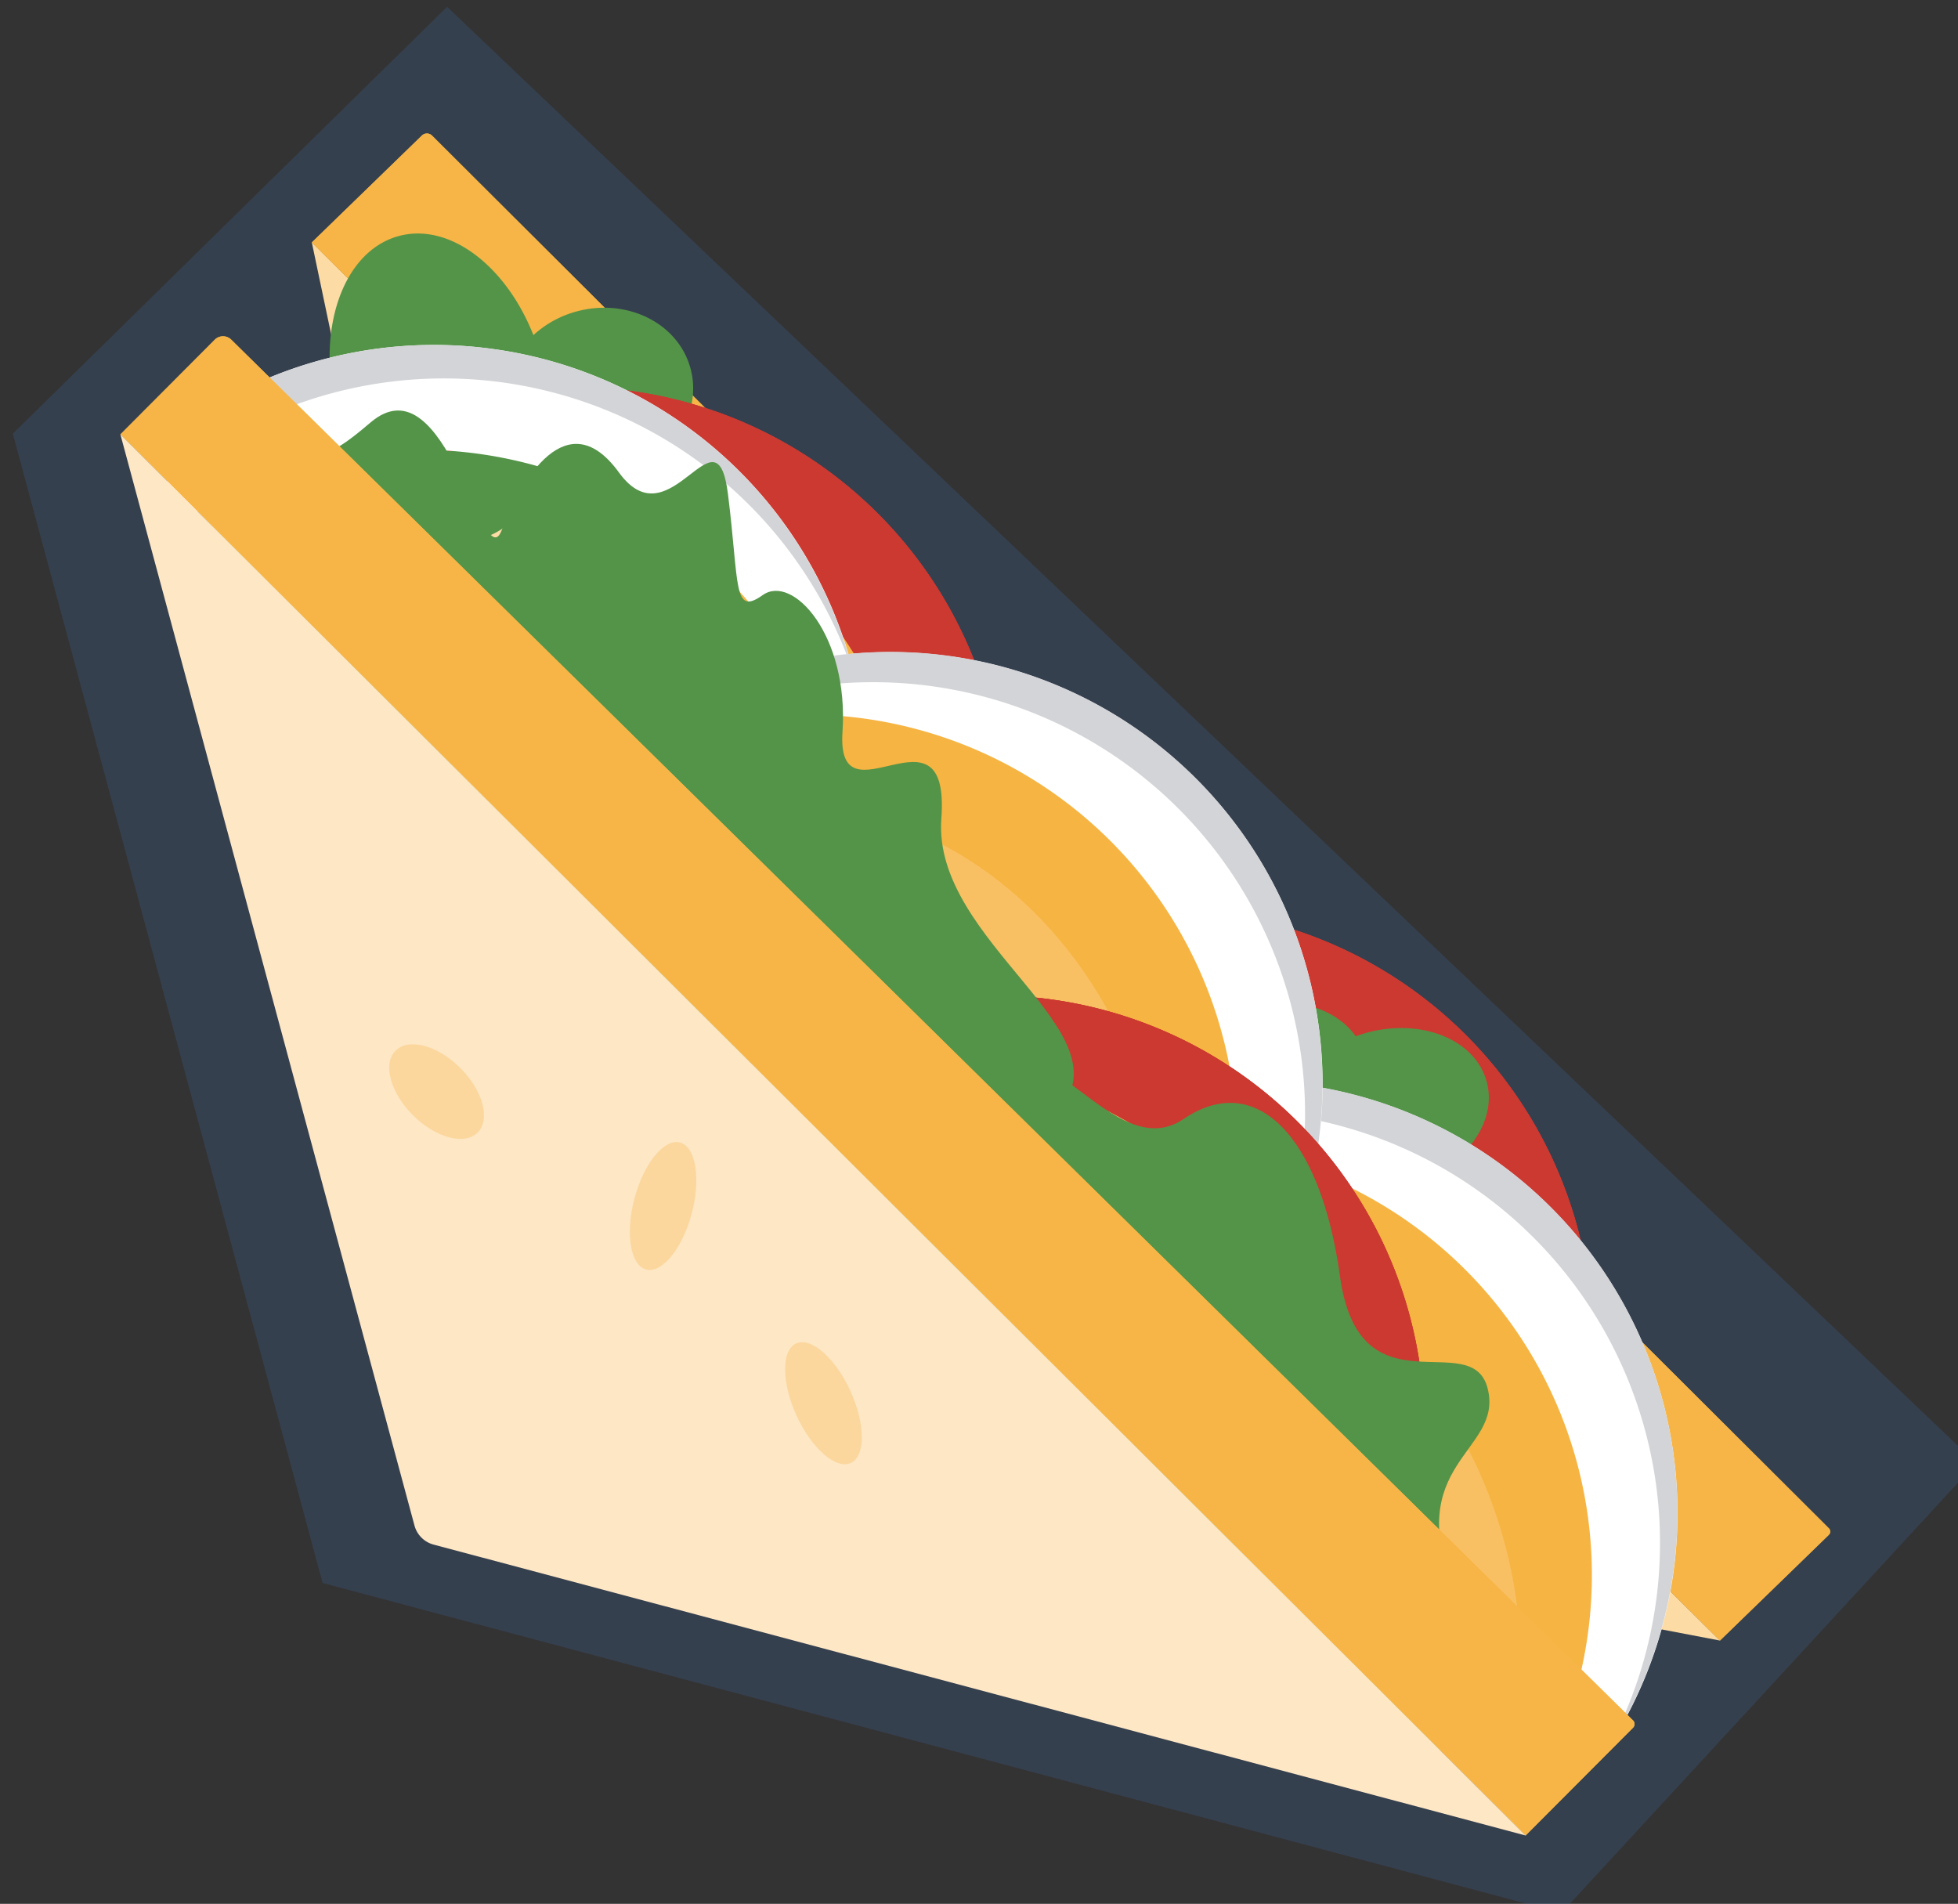 <?xml version="1.0" encoding="UTF-8" standalone="no"?>
<!-- Created with Inkscape (http://www.inkscape.org/) -->

<svg
   xmlns:dc="http://purl.org/dc/elements/1.1/"
   xmlns:cc="http://creativecommons.org/ns#"
   xmlns:rdf="http://www.w3.org/1999/02/22-rdf-syntax-ns#"
   xmlns:svg="http://www.w3.org/2000/svg"
   xmlns="http://www.w3.org/2000/svg"
   xmlns:sodipodi="http://sodipodi.sourceforge.net/DTD/sodipodi-0.dtd"
   xmlns:inkscape="http://www.inkscape.org/namespaces/inkscape"
   width="42.513mm"
   height="41.336mm"
   viewBox="0 0 42.513 41.336"
   version="1.1"
   id="svg8"
   inkscape:version="0.92.4 (5da689c313, 2019-01-14)"
   sodipodi:docname="ChickenSub.svg">
  <rect x="0" y="0" width="42.513" height="41.336" fill="#333333" stroke="none"/>
  <defs
     id="defs2">
    <style
       id="style815">.a{fill:#3e6fb5;opacity:0.22;}.b{fill:#fddba5;}.c,.k{fill:#f7b547;}.d{fill:#549448;}.e{fill:#cc3930;}.f{fill:#fff;}.g{fill:#d3d4d7;}.h{fill:#f6b443;}.i{fill:#f9c063;}.j{fill:#fee7c5;}.k{opacity:0.31;}</style>
  </defs>
  <sodipodi:namedview
     id="base"
     pagecolor="#ffffff"
     bordercolor="#666666"
     borderopacity="1.0"
     inkscape:pageopacity="0.0"
     inkscape:pageshadow="2"
     inkscape:zoom="1.4"
     inkscape:cx="4.1099211"
     inkscape:cy="85.03738"
     inkscape:document-units="mm"
     inkscape:current-layer="layer1"
     showgrid="false"
     inkscape:window-width="1920"
     inkscape:window-height="1017"
     inkscape:window-x="1912"
     inkscape:window-y="-8"
     inkscape:window-maximized="1" />
  <g
     inkscape:label="Layer 1"
     inkscape:groupmode="layer"
     id="layer1"
     transform="translate(-64.922,-122.496)">
    <g
       id="g897"
       transform="matrix(0.256,-0.069,0.069,0.256,9.259,3.278)">
      <path
         id="path819"
         d="m 77.463,523.355 v 97.474 l 90.917,52.491 42.378,-26.731 -89.863,-147.73 z"
         class="a"
         inkscape:connector-curvature="0"
         style="opacity:0.22;fill:#3e6fb5" />
      <path
         id="path821"
         transform="translate(14.372,10.193)"
         d="m 90.806,504.411 -5.515,98.315 87.062,42.243 z"
         class="b"
         inkscape:connector-curvature="0"
         style="fill:#fddba5" />
      <path
         id="path823"
         transform="translate(17.942,6.193)"
         d="m 168.782,648.969 10.864,-6.038 a 0.376,0.376 0 0 0 0.139,-0.516 L 99.019,502.53 a 0.592,0.592 0 0 0 -0.811,-0.218 l -10.972,6.1 z"
         class="c"
         inkscape:connector-curvature="0"
         style="fill:#f7b547" />
      <path
         id="path825"
         transform="translate(17.942,6.193)"
         d="m 168.782,648.969 10.864,-6.038 a 0.376,0.376 0 0 0 0.139,-0.516 L 99.019,502.53 a 0.592,0.592 0 0 0 -0.811,-0.218 l -10.972,6.1 z"
         class="c"
         inkscape:connector-curvature="0"
         style="fill:#f7b547" />
      <path
         id="path827"
         transform="translate(16.877,11.065)"
         d="m 107.772,514.639 a 8.486,8.486 0 0 0 -3.925,0.953 c -0.686,-6.072 -4.24,-10.705 -8.53,-10.705 -4.784,0 -8.661,5.748 -8.661,12.835 0,7.087 3.877,12.838 8.661,12.838 2.62,0 4.966,-1.735 6.554,-4.461 a 8.178,8.178 0 0 0 5.9,2.422 c 4.3,0 7.787,-3.108 7.787,-6.942 0,-3.834 -3.484,-6.94 -7.786,-6.94 z"
         class="d"
         inkscape:connector-curvature="0"
         style="fill:#549448" />
      <g
         id="g835"
         transform="translate(109.866,530.37)">
        <path
           id="path829"
           transform="translate(-88.889,-509.97)"
           d="m 88.889,510.156 1.628,3.46 a 35.368,35.368 0 0 1 24.649,52.339 l 2.175,4.623 A 35.395,35.395 0 0 0 88.889,510.157 Z"
           class="e"
           inkscape:connector-curvature="0"
           style="fill:#cc3930" />
        <path
           id="path831"
           transform="translate(-88.889,-509.97)"
           d="m 88.889,510.156 0.865,1.838 a 35.376,35.376 0 0 1 27.534,58.467 l 0.043,0.091 a 35.375,35.375 0 0 0 -28.441,-60.4 z"
           class="e"
           inkscape:connector-curvature="0"
           style="fill:#cc3930" />
        <path
           id="path833"
           transform="translate(-88.889,-509.97)"
           d="m 88.889,510.156 0.865,1.838 a 35.376,35.376 0 0 1 27.534,58.467 l 0.043,0.091 a 35.375,35.375 0 0 0 -28.441,-60.4 z"
           class="e"
           inkscape:connector-curvature="0"
           style="fill:#cc3930" />
      </g>
      <g
         id="g843"
         transform="translate(145.89,584.139)">
        <path
           id="path837"
           transform="translate(-101.592,-528.931)"
           d="m 101.592,529.056 1.568,3.491 a 35.362,35.362 0 0 1 23.694,52.776 l 2.093,4.659 a 35.394,35.394 0 0 0 -27.355,-60.926 z"
           class="e"
           inkscape:connector-curvature="0"
           style="fill:#cc3930" />
        <path
           id="path839"
           transform="translate(-101.592,-528.931)"
           d="m 101.592,529.056 0.834,1.855 a 35.375,35.375 0 0 1 26.47,58.955 l 0.04,0.091 a 35.374,35.374 0 0 0 -27.344,-60.9 z"
           class="e"
           inkscape:connector-curvature="0"
           style="fill:#cc3930" />
        <path
           id="path841"
           transform="translate(-101.592,-528.931)"
           d="m 101.592,529.056 0.834,1.855 a 35.375,35.375 0 0 1 26.47,58.955 l 0.04,0.091 a 35.374,35.374 0 0 0 -27.344,-60.9 z"
           class="e"
           inkscape:connector-curvature="0"
           style="fill:#cc3930" />
      </g>
      <path
         id="path845"
         transform="translate(49.725,62.182)"
         d="m 122.043,537.391 c -0.326,0 -0.647,0.017 -0.964,0.045 -0.99,-2.714 -4.24,-4.707 -8.108,-4.707 -4.651,0 -8.423,2.878 -8.423,6.432 0,3.554 3.772,6.435 8.423,6.435 0.326,0 0.649,-0.017 0.964,-0.046 0.99,2.714 4.24,4.708 8.108,4.708 4.654,0 8.425,-2.881 8.425,-6.435 0,-3.554 -3.768,-6.432 -8.425,-6.432 z"
         class="d"
         inkscape:connector-curvature="0"
         style="fill:#549448" />
      <g
         id="g851"
         transform="translate(88.651,524.097)">
        <path
           id="path847"
           transform="translate(-81.408,-507.758)"
           d="m 110.056,510.582 a 35.282,35.282 0 0 0 -28.648,0.439 v 6.633 a 35.328,35.328 0 0 1 45.363,23.512 l 4.835,1.645 a 35.39,35.39 0 0 0 -21.55,-32.229 z"
           class="f"
           inkscape:connector-curvature="0"
           style="fill:#ffffff" />
        <path
           id="path849"
           transform="translate(-81.408,-507.758)"
           d="m 110.056,510.582 a 35.282,35.282 0 0 0 -28.648,0.439 v 2.873 a 35.355,35.355 0 0 1 50.079,28.878 l 0.094,0.031 a 35.375,35.375 0 0 0 -21.525,-32.221 z"
           class="g"
           inkscape:connector-curvature="0"
           style="fill:#d3d4d7" />
      </g>
      <g
         id="g861"
         transform="translate(132.735,599.571)">
        <path
           id="path853"
           transform="translate(-96.953,-532.412)"
           d="m 138.8,588.4 c 0,0 6.432,-3.21 6.857,-9.154 0.425,-5.944 -1.475,-21.38 -1.475,-21.38 l -12.155,-16.845 c 0,0 -11.3,-6.23 -19.505,-5.521 -8.205,0.709 -15.566,25.648 -15.566,25.648 l 15.563,15.195 c 0,0 16.445,14.557 26.281,12.057 z"
           class="h"
           inkscape:connector-curvature="0"
           style="fill:#f6b443" />
        <path
           id="path855"
           transform="translate(-86.876,-534.372)"
           d="m 102.442,534.558 1.628,3.46 a 35.369,35.369 0 0 1 24.649,52.339 l 2.175,4.622 a 35.395,35.395 0 0 0 -28.452,-60.421 z"
           class="f"
           inkscape:connector-curvature="0"
           style="fill:#ffffff" />
        <path
           id="path857"
           transform="translate(-86.876,-534.372)"
           d="m 102.442,534.558 0.865,1.84 a 35.374,35.374 0 0 1 27.534,58.465 l 0.043,0.091 a 35.375,35.375 0 0 0 -28.441,-60.4 z"
           class="g"
           inkscape:connector-curvature="0"
           style="fill:#d3d4d7" />
        <path
           id="path859"
           transform="translate(-95.453,-527.542)"
           d="m 129.444,589.527 a 36.527,36.527 0 0 0 5.042,-18.745 c 0,-18.053 -12.481,-32.689 -27.877,-32.689 a 24.141,24.141 0 0 0 -8.839,1.687 z"
           class="i"
           inkscape:connector-curvature="0"
           style="fill:#f9c063" />
      </g>
      <g
         id="g871"
         transform="translate(97.084,558.103)">
        <path
           id="path863"
           transform="translate(-73.557,-517.789)"
           d="m 132.121,573.774 c 0,0 6.435,-3.21 6.857,-9.154 0.422,-5.944 -1.472,-21.38 -1.472,-21.38 L 125.352,526.4 c 0,0 -11.3,-6.231 -19.508,-5.522 -8.208,0.709 -15.566,25.648 -15.566,25.648 l 17.415,30.415 c 0,0 14.596,-0.663 24.428,-3.167 z"
           class="h"
           inkscape:connector-curvature="0"
           style="fill:#f6b443" />
        <path
           id="path865"
           transform="translate(-63.479,-519.75)"
           d="M 95.767,519.935 97.4,523.4 a 35.366,35.366 0 0 1 24.647,52.339 l 2.175,4.622 A 35.393,35.393 0 0 0 95.77,519.94 Z"
           class="f"
           inkscape:connector-curvature="0"
           style="fill:#ffffff" />
        <path
           id="path867"
           transform="translate(-63.479,-519.75)"
           d="m 95.767,519.935 0.868,1.84 a 35.372,35.372 0 0 1 27.531,58.464 l 0.043,0.091 a 35.373,35.373 0 0 0 -28.441,-60.4 z"
           class="g"
           inkscape:connector-curvature="0"
           style="fill:#d3d4d7" />
        <ellipse
           id="ellipse869"
           transform="translate(0,10.55)"
           ry="32.691"
           rx="27.878"
           cy="32.691"
           cx="27.878"
           class="i"
           style="fill:#f9c063" />
      </g>
      <g
         id="g879"
         transform="translate(127.477,587.427)">
        <path
           id="path873"
           transform="translate(-95.099,-530.09)"
           d="m 95.1,530.646 1.886,3.329 a 35.364,35.364 0 0 1 28.506,50.34 l 2.518,4.447 A 35.395,35.395 0 0 0 95.1,530.646 Z"
           class="e"
           inkscape:connector-curvature="0"
           style="fill:#cc3930" />
        <path
           id="path875"
           transform="translate(-95.099,-530.09)"
           d="m 95.1,530.646 1,1.769 a 35.376,35.376 0 0 1 31.844,56.235 l 0.048,0.085 a 35.374,35.374 0 0 0 -32.9,-58.09 z"
           class="e"
           inkscape:connector-curvature="0"
           style="fill:#cc3930" />
        <path
           id="path877"
           transform="translate(-95.099,-530.09)"
           d="m 95.1,530.646 1,1.769 a 35.376,35.376 0 0 1 31.844,56.235 l 0.048,0.085 a 35.374,35.374 0 0 0 -32.9,-58.09 z"
           class="e"
           inkscape:connector-curvature="0"
           style="fill:#cc3930" />
      </g>
      <path
         id="path881"
         transform="translate(6.883,17.379)"
         d="m 138.7,581.865 c 0,0 -7.784,-0.255 -17.713,-6.786 -9.929,-6.531 -12.177,1.7 -17.1,-0.488 -4.923,-2.188 4.112,-9.946 -6.931,-13.57 -11.043,-3.624 -15.338,-9.821 -10.364,-14.886 4.974,-5.065 -6.868,-12.943 -0.675,-17.239 6.193,-4.296 -12.126,-23.748 -1.083,-20.123 11.043,3.625 6.84,7.473 14.256,3.945 7.416,-3.528 5.53,14.854 8.1,11.292 2.57,-3.562 7.918,-8.791 10.487,-2.048 2.569,6.743 9.205,-3.445 8.159,4.036 -1.046,7.481 -2.223,9.761 0.6,8.72 2.823,-1.041 5.961,5.014 3.389,12.517 -2.572,7.503 9.35,-0.664 5.969,8.959 -3.381,9.623 10.462,20.986 2.906,25.671 z"
         class="d"
         inkscape:connector-curvature="0"
         style="fill:#549448" />
      <path
         id="path883"
         transform="translate(26.277,53.69)"
         d="m 138.165,603.176 c 0,0 4.024,0.882 2.385,-10.89 -1.639,-11.772 6.766,-10.266 6.9,-15.651 0.134,-5.385 -10.748,-0.553 -9.282,-12.084 1.466,-11.531 -2.286,-18.07 -9,-15.753 -6.714,2.317 -8.74,-11.758 -15.28,-8.006 -6.54,3.752 -16.244,-21.144 -17.71,-9.617 -1.466,11.527 3.811,9.387 -2.555,14.571 -6.366,5.184 11.043,11.366 6.721,12.166 -4.322,0.8 -11.341,3.378 -6.35,8.6 4.991,5.222 -7.064,6.832 0.142,9.1 7.206,2.268 9.77,2.181 7.617,4.285 -2.153,2.104 1.971,7.538 9.852,8.437 7.881,0.899 -4.611,8.162 5.53,9.234 10.141,1.072 13.555,10.423 21.03,5.608 z"
         class="d"
         inkscape:connector-curvature="0"
         style="fill:#549448" />
      <path
         id="path885"
         transform="translate(5.495,13.752)"
         d="m 89.939,506.476 -9.483,5.476 81.251,140.73 10.788,-6.23 a 0.424,0.424 0 0 0 0.156,-0.584 L 91.238,506.822 a 0.953,0.953 0 0 0 -1.299,-0.346 z"
         class="c"
         inkscape:connector-curvature="0"
         style="fill:#f7b547" />
      <path
         id="path887"
         transform="translate(5.495,13.752)"
         d="m 89.939,506.476 -9.483,5.476 81.251,140.73 10.788,-6.23 a 0.424,0.424 0 0 0 0.156,-0.584 L 91.238,506.822 a 0.953,0.953 0 0 0 -1.299,-0.346 z"
         class="c"
         inkscape:connector-curvature="0"
         style="fill:#f7b547" />
      <path
         id="path889"
         transform="translate(5.495,17.379)"
         d="m 80.456,508.325 81.251,140.73 -80.145,-46.273 a 2.212,2.212 0 0 1 -1.106,-1.917 z"
         class="j"
         inkscape:connector-curvature="0"
         style="fill:#fee7c5" />
      <ellipse
         id="ellipse891"
         transform="rotate(-30,1131.504,118.784)"
         ry="4.748"
         rx="2.741"
         cy="4.748"
         cx="2.741"
         class="k"
         style="opacity:0.31;fill:#f7b547" />
      <ellipse
         id="ellipse893"
         transform="rotate(-9.504,3742.161,-401.234)"
         ry="5.381"
         rx="2.425"
         cy="5.381"
         cx="2.425"
         class="k"
         style="opacity:0.31;fill:#f7b547" />
      <ellipse
         id="ellipse895"
         transform="rotate(-60,574.924,207.657)"
         ry="2.425"
         rx="5.381"
         cy="2.425"
         cx="5.381"
         class="k"
         style="opacity:0.31;fill:#f7b547" />
    </g>
  </g>
</svg>
